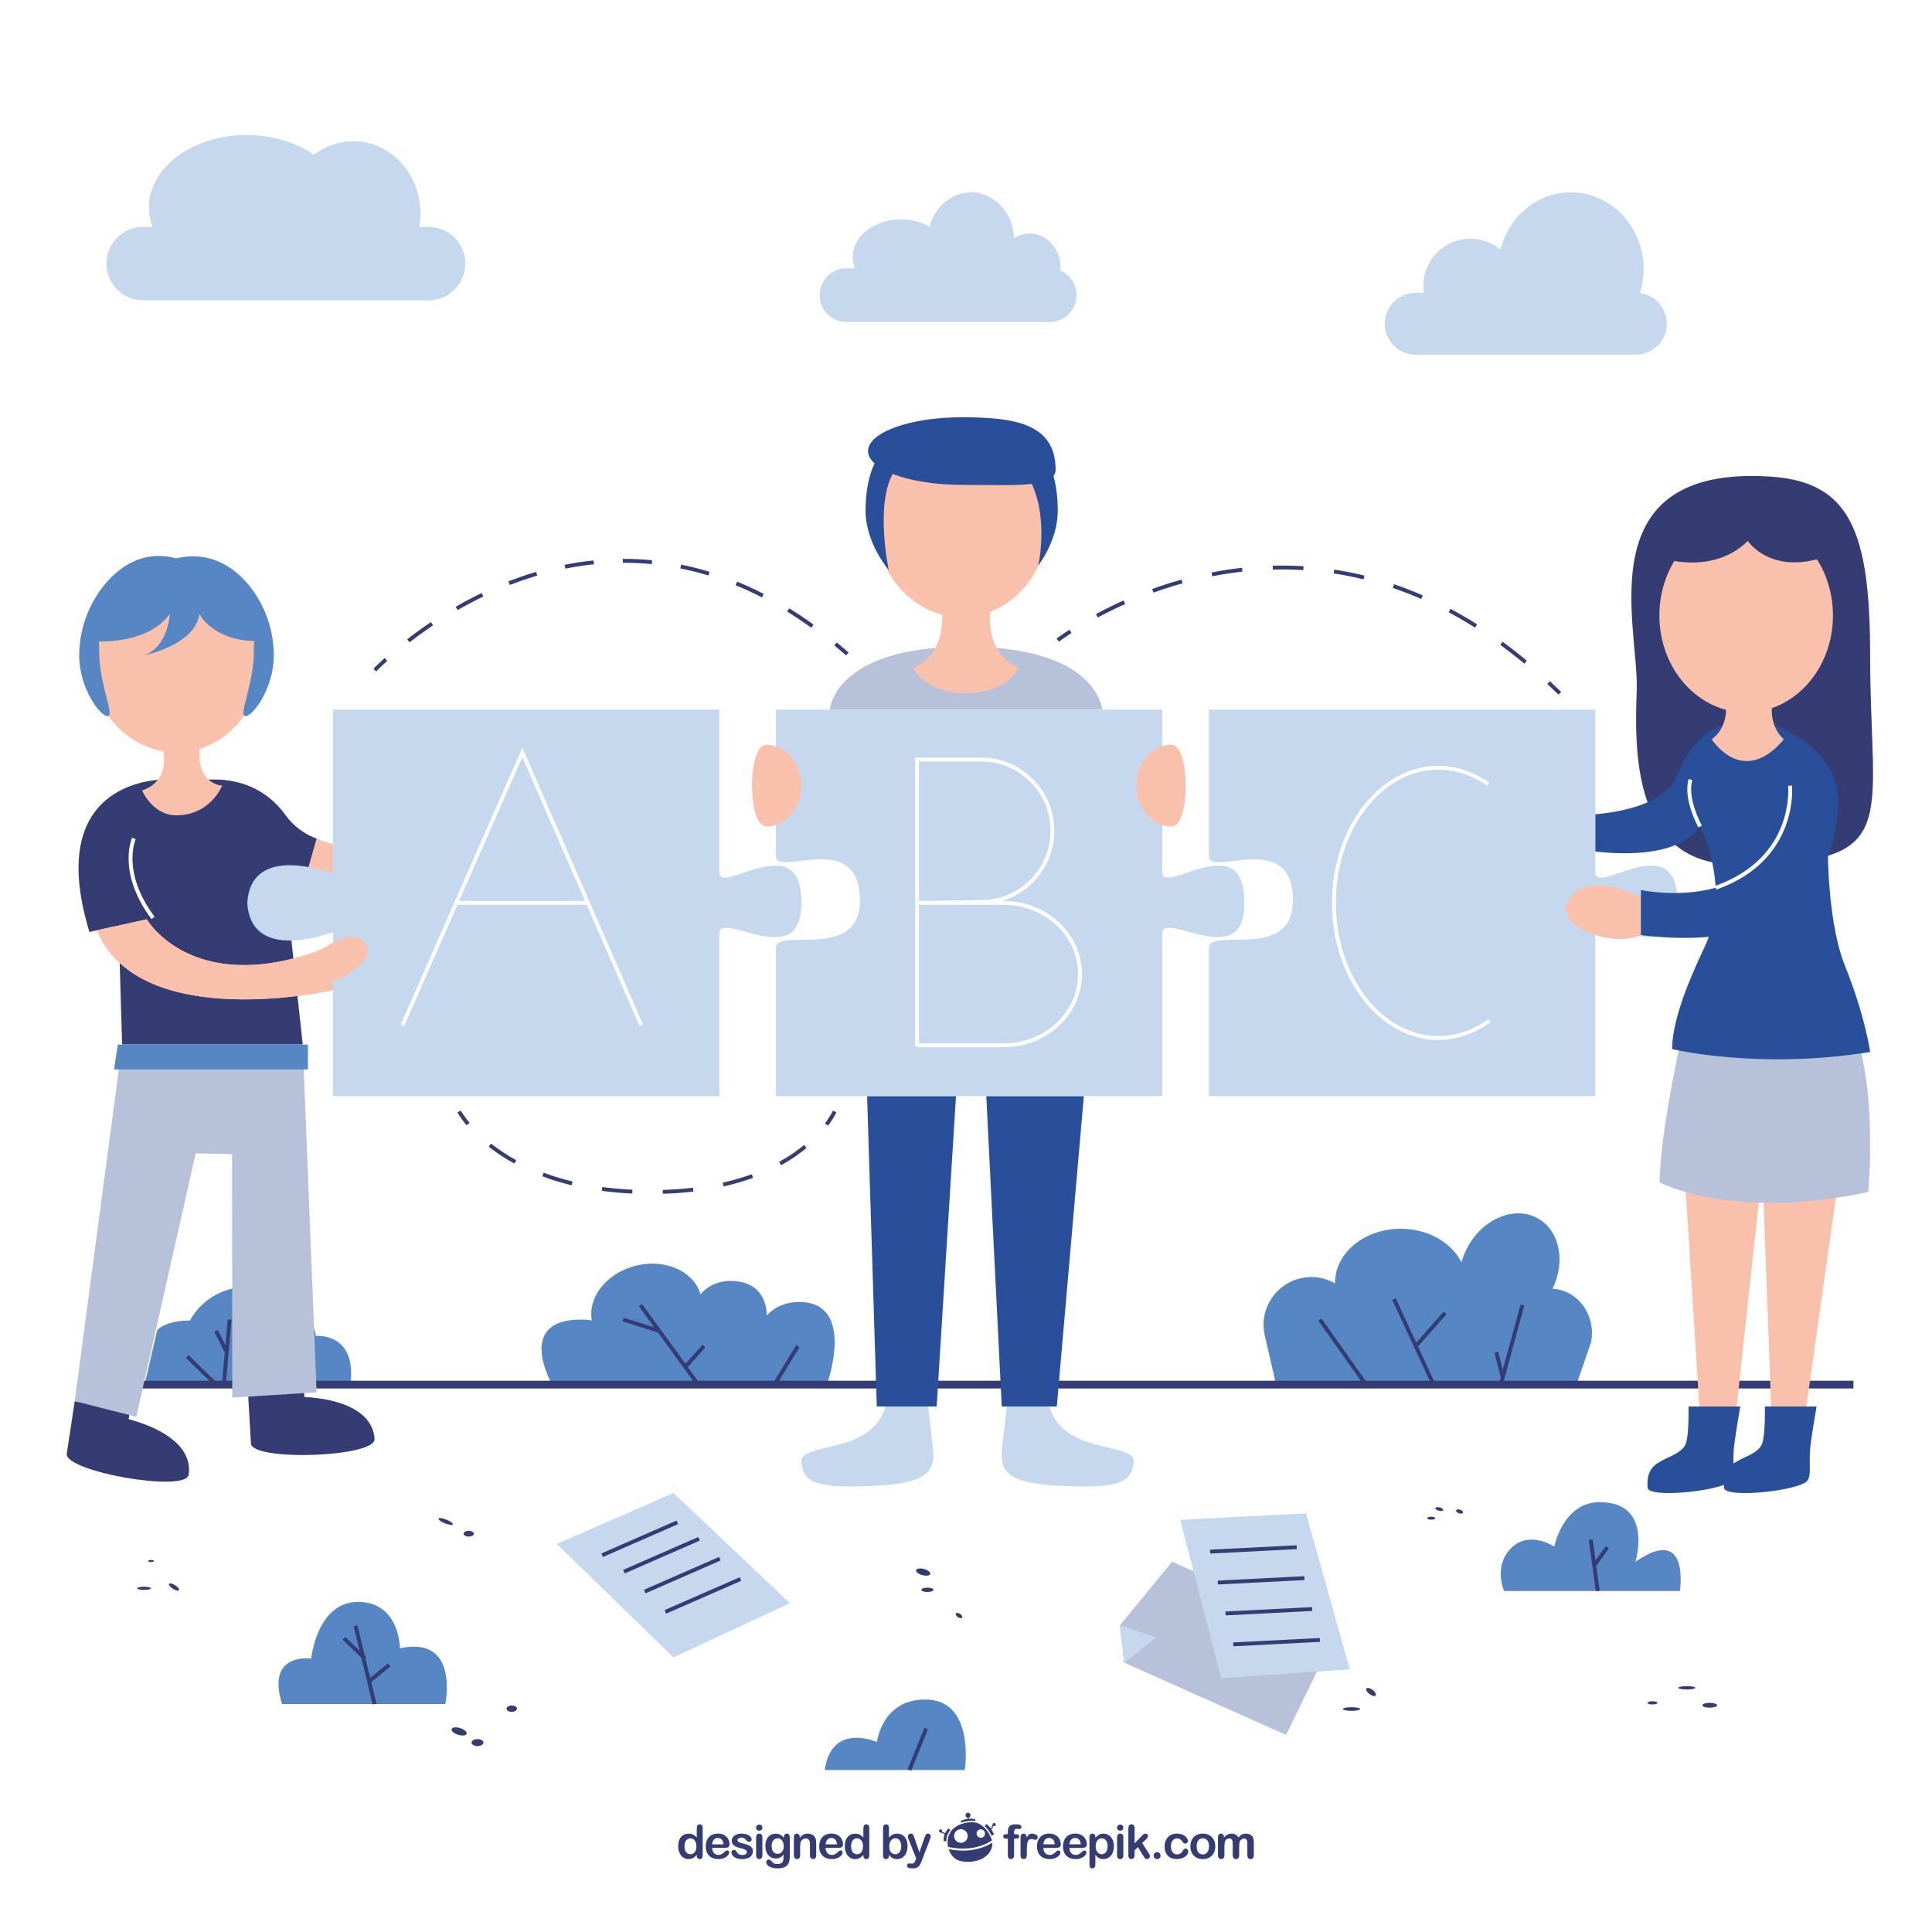 <?xml version="1.0" encoding="utf-8"?>
<!-- Generator: Adobe Illustrator 27.5.0, SVG Export Plug-In . SVG Version: 6.00 Build 0)  -->
<svg version="1.1" xmlns="http://www.w3.org/2000/svg" xmlns:xlink="http://www.w3.org/1999/xlink" x="0px" y="0px"
	 viewBox="0 0 500 500" style="enable-background:new 0 0 500 500;" xml:space="preserve">
<g id="BACKGROUND">
	<rect style="fill:#FFFFFF;" width="500" height="500"/>
</g>
<g id="OBJECTS">
	<path style="fill:#C6D8ED;" d="M110.927,58.724h-2.413c0.195-1.122,0.309-2.275,0.309-3.458c0-10.341-7.798-18.724-17.418-18.724
		c-3.803,0-7.311,1.325-10.175,3.549c-4.534-3.188-10.657-5.149-17.402-5.149c-13.963,0-25.283,8.383-25.283,18.724
		c0,1.753,0.333,3.448,0.941,5.058h-2.438c-5.247,0-9.5,4.253-9.5,9.5c0,5.247,4.253,9.5,9.5,9.5h73.88c5.246,0,9.5-4.253,9.5-9.5
		C120.427,62.978,116.173,58.724,110.927,58.724z"/>
	<path style="fill:#C6D8ED;" d="M274.416,70.011c0.029-0.294,0.043-0.593,0.043-0.896c0-4.787-3.582-8.666-8-8.666
		c-1.467,0-2.84,0.436-4.022,1.184c-0.232-6.586-5.125-11.851-11.145-11.851c-5.082,0-9.363,3.752-10.715,8.881
		c-2.071-1.177-4.617-1.881-7.381-1.881c-6.91,0-12.512,4.346-12.512,9.706c0,1.033,0.212,2.027,0.598,2.961h-2.215
		c-3.834,0-6.942,3.108-6.942,6.942s3.108,6.942,6.942,6.942h52.612c3.834,0,6.943-3.108,6.943-6.942
		C278.623,73.529,276.891,71.073,274.416,70.011z"/>
	<path style="fill:#C6D8ED;" d="M424.406,75.856c0.618-1.964,0.966-4.058,0.966-6.241c0-10.954-8.433-19.833-18.833-19.833
		c-8.757,0-16.097,6.303-18.205,14.829c-2.111-1.764-4.828-2.829-7.795-2.829c-6.72,0-12.167,5.447-12.167,12.166
		c0,0.625,0.061,1.234,0.152,1.834h-2.152c-4.418,0-8,3.582-8,8c0,4.419,3.582,8,8,8h57c4.418,0,8-3.581,8-8
		C431.372,79.714,428.334,76.364,424.406,75.856z"/>
	<g>
		<polygon style="fill:#C6D8ED;" points="144.116,399.578 174.283,386.38 204.45,414.912 174.283,428.912 		"/>
		<line style="fill:none;stroke:#353C73;stroke-miterlimit:10;" x1="155.844" y1="402.489" x2="175.283" y2="393.984"/>
		<line style="fill:none;stroke:#353C73;stroke-miterlimit:10;" x1="161.474" y1="406.741" x2="180.913" y2="398.236"/>
		<line style="fill:none;stroke:#353C73;stroke-miterlimit:10;" x1="166.853" y1="411.898" x2="186.293" y2="403.394"/>
		<line style="fill:none;stroke:#353C73;stroke-miterlimit:10;" x1="172.193" y1="417.151" x2="191.633" y2="408.647"/>
	</g>
	<g>
		<polygon style="fill:#B7C1DA;" points="332.834,449 290.963,430.295 289.813,420.653 303.334,404.167 345.501,423 		"/>
		<polygon style="fill:#C6D8ED;" points="289.813,420.653 299.25,423.75 290.963,430.295 		"/>
	</g>
	<g>
		<polygon style="fill:#C6D8ED;" points="305.422,393.333 316.057,434.31 349.333,432.025 338,391.667 		"/>
		<g>
			<line style="fill:none;stroke:#353C73;stroke-miterlimit:10;" x1="335.584" y1="400.415" x2="313.17" y2="401.561"/>
			<line style="fill:none;stroke:#353C73;stroke-miterlimit:10;" x1="337.584" y1="408.415" x2="315.17" y2="409.561"/>
			<line style="fill:none;stroke:#353C73;stroke-miterlimit:10;" x1="339.584" y1="416.415" x2="317.17" y2="417.561"/>
			<line style="fill:none;stroke:#353C73;stroke-miterlimit:10;" x1="341.584" y1="424.415" x2="319.17" y2="425.561"/>
		</g>
	</g>
	<g>
		<path style="fill:#5686C4;" d="M389.25,411.75h45.496c0,0,2.754-17.416-11.496-7.583c0,0,4.75-15.417-9.25-15.417
			c-9.5,0-11.75,11.5-11.75,11.5s-6.75-4.5-11.5,0.738C386.54,405.631,389.25,411.75,389.25,411.75z"/>
		<line style="fill:none;stroke:#353C73;stroke-miterlimit:10;" x1="411.676" y1="398.469" x2="413.5" y2="411.75"/>
		<line style="fill:none;stroke:#353C73;stroke-miterlimit:10;" x1="412.588" y1="405.109" x2="416" y2="400.415"/>
	</g>
	<g>
		<path style="fill:#5686C4;" d="M213.448,458.083h36.25c0,0,2.796-18.25-10.25-18.25c-11.242,0-12.492,11-12.492,11
			S215.198,445.583,213.448,458.083z"/>
		<line style="fill:none;stroke:#353C73;stroke-miterlimit:10;" x1="239.698" y1="447.333" x2="235.357" y2="458.083"/>
	</g>
	<g>
		<path style="fill:#5686C4;" d="M73,441.001h42.25c0,0,3.75-17.833-11.75-14.417c0,0,0-11.928-10.75-12.006
			C82,414.5,80.542,429.24,80.542,429.24S68.75,427.502,73,441.001z"/>
		<line style="fill:none;stroke:#353C73;stroke-miterlimit:10;" x1="92" y1="420.735" x2="96.935" y2="441.001"/>
		<line style="fill:none;stroke:#353C73;stroke-miterlimit:10;" x1="95.503" y1="435.121" x2="100.75" y2="430.868"/>
		<line style="fill:none;stroke:#353C73;stroke-miterlimit:10;" x1="89" y1="423.987" x2="94.468" y2="429.24"/>
	</g>
	<g>
		<path style="fill:#353C73;" d="M117.178,394.501c-0.106,0.264-1.019,0.147-2.039-0.261c-1.02-0.408-1.761-0.953-1.655-1.218
			c0.106-0.265,1.019-0.147,2.039,0.26C116.543,393.69,117.284,394.235,117.178,394.501z"/>
		<path style="fill:#353C73;" d="M122.625,396.917c0,0.409-0.594,0.742-1.326,0.742c-0.732,0-1.326-0.333-1.326-0.742
			c0-0.41,0.594-0.742,1.326-0.742C122.031,396.175,122.625,396.507,122.625,396.917z"/>
	</g>
	<g>
		<path style="fill:#353C73;" d="M241.592,411.446c0,0.309-0.708,0.56-1.581,0.56c-0.874,0-1.582-0.251-1.582-0.56
			c0-0.309,0.708-0.559,1.582-0.559C240.884,410.888,241.592,411.138,241.592,411.446z"/>
		<path style="fill:#353C73;" d="M240.761,407.344c-0.118,0.438-1.037,0.573-2.052,0.3c-1.015-0.273-1.742-0.852-1.624-1.29
			c0.118-0.438,1.038-0.573,2.053-0.3C240.152,406.327,240.88,406.905,240.761,407.344z"/>
		<path style="fill:#353C73;" d="M248.987,418.638c-0.161,0.239-0.65,0.192-1.094-0.104c-0.444-0.297-0.673-0.732-0.512-0.973
			c0.161-0.239,0.65-0.193,1.094,0.104C248.919,417.962,249.148,418.397,248.987,418.638z"/>
	</g>
	<path style="fill:#353C73;" d="M356.023,438.787c-0.225,0.299-0.944,0.139-1.606-0.358c-0.663-0.497-1.018-1.143-0.794-1.442
		c0.225-0.298,0.943-0.138,1.605,0.359C355.892,437.844,356.247,438.488,356.023,438.787z"/>
	<g>
		<path style="fill:#353C73;" d="M352.011,442.294c0,0.258-1.001,0.469-2.234,0.469s-2.234-0.211-2.234-0.469
			c0-0.259,1.001-0.469,2.234-0.469S352.011,442.035,352.011,442.294z"/>
	</g>
	<g>
		<path style="fill:#353C73;" d="M438.744,436.81c0,0.241-0.986,0.437-2.202,0.437c-1.216,0-2.202-0.195-2.202-0.437
			c0-0.24,0.986-0.435,2.202-0.435C437.758,436.375,438.744,436.57,438.744,436.81z"/>
		<path style="fill:#353C73;" d="M428.945,440.693c0,0.229-0.578,0.415-1.29,0.415c-0.713,0-1.291-0.186-1.291-0.415
			c0-0.229,0.578-0.416,1.291-0.416C428.367,440.277,428.945,440.464,428.945,440.693z"/>
		<path style="fill:#353C73;" d="M444.391,441.315c0,0.344-0.855,0.623-1.91,0.623c-1.055,0-1.91-0.279-1.91-0.623
			c0-0.344,0.855-0.622,1.91-0.622C443.535,440.693,444.391,440.972,444.391,441.315z"/>
	</g>
	<g>
		<path style="fill:#353C73;" d="M46.324,411.529c-0.162,0.255-0.868,0.096-1.577-0.355c-0.709-0.45-1.154-1.021-0.992-1.275
			c0.162-0.255,0.868-0.096,1.577,0.355C46.041,410.704,46.486,411.275,46.324,411.529z"/>
		<path style="fill:#353C73;" d="M39.063,411.055c0,0.229-0.798,0.413-1.782,0.413c-0.984,0-1.782-0.185-1.782-0.413
			c0-0.229,0.798-0.413,1.782-0.413C38.266,410.642,39.063,410.825,39.063,411.055z"/>
		<path style="fill:#353C73;" d="M39.868,403.988c0,0.147-0.346,0.268-0.773,0.268c-0.427,0-0.774-0.12-0.774-0.268
			c0-0.148,0.347-0.269,0.774-0.269C39.522,403.72,39.868,403.84,39.868,403.988z"/>
	</g>
	<g>
		<path style="fill:#353C73;" d="M125.111,450.985c0,0.5-0.688,0.905-1.538,0.905s-1.539-0.405-1.539-0.905s0.688-0.905,1.539-0.905
			S125.111,450.485,125.111,450.985z"/>
		<path style="fill:#353C73;" d="M133.801,442.205c0,0.45-0.607,0.815-1.357,0.815s-1.358-0.365-1.358-0.815
			c0-0.448,0.608-0.814,1.358-0.814S133.801,441.757,133.801,442.205z"/>
		<path style="fill:#353C73;" d="M120.764,448.698c-0.15,0.478-1.141,0.591-2.214,0.254c-1.073-0.336-1.822-0.995-1.672-1.473
			c0.149-0.477,1.141-0.591,2.214-0.254C120.165,447.563,120.914,448.222,120.764,448.698z"/>
	</g>
	<g>
		<path style="fill:#353C73;" d="M378.636,391.47c-0.084,0.258-0.555,0.336-1.052,0.173c-0.497-0.161-0.832-0.501-0.748-0.759
			c0.083-0.258,0.555-0.335,1.051-0.173C378.385,390.872,378.72,391.212,378.636,391.47z"/>
		<path style="fill:#353C73;" d="M371.439,392.928c-0.004,0.211-0.474,0.375-1.05,0.366c-0.576-0.008-1.041-0.186-1.038-0.396
			c0.003-0.21,0.473-0.375,1.049-0.366C370.977,392.539,371.442,392.718,371.439,392.928z"/>
		<path style="fill:#353C73;" d="M373.505,390.816c-0.063,0.245-0.567,0.324-1.126,0.181c-0.558-0.146-0.959-0.461-0.895-0.705
			c0.063-0.243,0.567-0.323,1.125-0.179C373.166,390.258,373.568,390.572,373.505,390.816z"/>
	</g>
	<g>
		<path style="fill:#5686C4;" d="M40.677,344.25c0,0,2-2.5,8.5-2.5c0,0,4.798-10.25,18.149-8.5s14.432,12.5,14.432,12.5
			s10.669-1.084,8.919,12.583h-53.25L40.677,344.25z"/>
		<line style="fill:none;stroke:#353C73;stroke-miterlimit:10;" x1="48.427" y1="351.06" x2="55.927" y2="358.333"/>
		<line style="fill:none;stroke:#353C73;stroke-miterlimit:10;" x1="59.427" y1="341.5" x2="57.927" y2="358.333"/>
		<line style="fill:none;stroke:#353C73;stroke-miterlimit:10;" x1="55.927" y1="344.431" x2="58.677" y2="349.916"/>
	</g>
	<g>
		<path style="fill:#5686C4;" d="M412,345c0-6.173-4.523-11.194-10.197-11.474c3.435-7.078,1.835-15.072-3.822-18.223
			c-5.911-3.292-13.997-0.045-18.062,7.254c-0.752,1.35-1.31,2.744-1.689,4.14c-2.538-5.102-8.621-8.697-15.729-8.697
			c-9.389,0-17,6.268-17,14c0,0.046,0.008,0.09,0.009,0.136c-1.81-1.035-3.899-1.636-6.134-1.636
			c-6.835,0-12.375,5.54-12.375,12.375c0,0.726,0.075,1.432,0.194,2.123L327.185,345l0.028,0.123
			c0.059,0.319,0.134,0.632,0.217,0.942l2.819,12.268H408l3.782-11.015C411.925,346.569,412,345.794,412,345z"/>
		<line style="fill:none;stroke:#353C73;stroke-miterlimit:10;" x1="341.584" y1="341.5" x2="353.5" y2="358.333"/>
		<line style="fill:none;stroke:#353C73;stroke-miterlimit:10;" x1="360.75" y1="336.176" x2="371" y2="358.333"/>
		<line style="fill:none;stroke:#353C73;stroke-miterlimit:10;" x1="366.395" y1="348.377" x2="374" y2="339.75"/>
		<line style="fill:none;stroke:#353C73;stroke-miterlimit:10;" x1="394" y1="337.75" x2="388.392" y2="358.333"/>
		<line style="fill:none;stroke:#353C73;stroke-miterlimit:10;" x1="387.25" y1="349.916" x2="388.898" y2="356.473"/>
	</g>
	<g>
		<path style="fill:#5686C4;" d="M206.797,336.953c-3.366,0-6.394,1.292-8.38,3.525c0,0,0.583-8.978-9.441-8.978
			c-3.16,0-5.951,1.372-7.672,3.474c-1.756-5.987-9.142-9.301-16.752-7.413c-7.523,1.865-12.474,8.12-11.385,14.17
			c-0.896-0.145-1.827-0.23-2.791-0.23c-17.625,0-7.125,17.504-7.125,17.504l70.75-0.671
			C214,358.333,221.75,336.953,206.797,336.953z"/>
		<line style="fill:none;stroke:#353C73;stroke-miterlimit:10;" x1="165.75" y1="337.75" x2="181.167" y2="359.004"/>
		<line style="fill:none;stroke:#353C73;stroke-miterlimit:10;" x1="177.352" y1="353.744" x2="182.167" y2="348.377"/>
		<line style="fill:none;stroke:#353C73;stroke-miterlimit:10;" x1="161.25" y1="341.5" x2="170.596" y2="344.431"/>
		<line style="fill:none;stroke:#353C73;stroke-miterlimit:10;" x1="206.5" y1="348.377" x2="200" y2="359.004"/>
	</g>
	
		<line style="fill:none;stroke:#353C73;stroke-width:2;stroke-miterlimit:10;" x1="20.333" y1="358.333" x2="479.667" y2="358.333"/>
	<g>
		<g>
			<path style="fill:#B7C1DA;" d="M285.249,183.667c0,0-1-16.313-35.249-16.313c-34.25,0-35.25,16.313-35.25,16.313"/>
			<path style="fill:#F9C1AC;" d="M256.664,155.293c0,0-3.25,13.083,6.969,17.581c0,0-2.787,6.541-13.935,6.541h0.604
				c-11.149,0-13.934-6.541-13.934-6.541c10.217-4.497,6.967-17.581,6.967-17.581H256.664z"/>
			<ellipse style="fill:#F9C1AC;" cx="248.922" cy="134.614" rx="22.463" ry="25.106"/>
			<path style="fill:#2A4F9A;" d="M272.635,123.198c0.361-0.454,0.558-0.991,0.558-1.631c0-12.06-10.866-13.582-24.27-13.582
				c-13.404,0-24.27,3.917-24.27,8.75c0,1.134,0.604,2.216,1.693,3.21c-1.423,2.813-2.344,7.212-2.344,12.172
				c0,8.496,6.007,15.383,6.007,15.383s-3.548-16.5,1.02-24.855c4.437,1.745,10.811,2.84,17.895,2.84
				c7.192,0,13.652,0.262,18.097-0.24c4.366,9.369,1.673,21.13,1.673,21.13s5.059-6.383,5.059-14.258
				C273.75,128.739,273.331,125.641,272.635,123.198z"/>
		</g>
		<g>
			<path style="fill:#C6D8ED;" d="M241.385,374.295c0.632,5.486,0.059,9.455-14.178,10.19c-15.692,0.81-19.187-0.536-19.819-6.022
				c-0.632-5.486,18.933-1.677,21.914-15.123l10.795-0.22C240.098,363.119,241.129,372.074,241.385,374.295z"/>
			<path style="fill:#C6D8ED;" d="M259.375,374.295c-0.631,5.486-0.059,9.455,14.178,10.19c15.692,0.81,19.188-0.536,19.819-6.022
				c0.632-5.486-18.933-1.677-21.914-15.123l-10.796-0.22C260.662,363.119,259.631,372.074,259.375,374.295z"/>
			<polygon style="fill:#2A4F9A;" points="242.409,364 226.909,364 224.409,283.666 247.409,283.666 			"/>
			<polygon style="fill:#2A4F9A;" points="273.5,364 259.25,364 255.25,283.666 280.5,283.666 			"/>
		</g>
	</g>
	<path style="fill:#FFFFFF;stroke:#000000;stroke-miterlimit:10;" d="M36.605,203.323"/>
	<g>
		<g>
			<path style="fill:none;stroke:#353C73;stroke-miterlimit:10;" d="M97,173.424c0,0,1.002-1.056,2.89-2.759"/>
			<path style="fill:none;stroke:#353C73;stroke-miterlimit:10;stroke-dasharray:7.539,7.539;" d="M105.677,165.838
				c17.705-13.71,60.337-37.978,107.604-1.535"/>
			<path style="fill:none;stroke:#353C73;stroke-miterlimit:10;" d="M216.24,166.659c1.015,0.835,2.032,1.697,3.05,2.589"/>
		</g>
	</g>
	<g>
		<g>
			<path style="fill:none;stroke:#353C73;stroke-miterlimit:10;" d="M273.75,165.667c0,0,1.145-0.888,3.284-2.277"/>
			<path style="fill:none;stroke:#353C73;stroke-miterlimit:10;stroke-dasharray:7.938,7.938;" d="M283.869,159.358
				c19.919-10.707,66.424-27.432,113.971,14.609"/>
			<path style="fill:none;stroke:#353C73;stroke-miterlimit:10;" d="M400.782,176.643c0.961,0.899,1.923,1.823,2.885,2.771"/>
		</g>
	</g>
	<g>
		<g>
			<path style="fill:none;stroke:#353C73;stroke-miterlimit:10;" d="M118.821,287.645c0,0,0.681,1.304,2.306,3.259"/>
			<path style="fill:none;stroke:#353C73;stroke-miterlimit:10;stroke-dasharray:7.881,7.881;" d="M126.787,296.366
				c7.235,5.715,20.133,12.134,41.57,12.134c24.442,0,37.028-8.344,42.978-14.477"/>
			<path style="fill:none;stroke:#353C73;stroke-miterlimit:10;" d="M213.899,291.033c1.521-2.027,2.108-3.389,2.108-3.389"/>
		</g>
	</g>
	<g>
		<path style="fill:#C6D8ED;" d="M300.818,283.666c0,0,0-35.832,0-42.096c0-6.154,21.202,10.097,21.202-7.555v-0.698
			c0-19.422-21.202-1.401-21.202-7.555c0-11.867,0-42.095-0.001-42.096h-100c0,0,0,31.833,0,37.929
			c0,5.61,21.723-7.262,21.723,11.42c0,15.984-21.723,6.763-21.723,12.339c0,8.812,0,38.311,0,38.311
			S300.817,283.666,300.818,283.666z"/>
		<path style="fill:#FEFEFF;" d="M259.728,233.167h-0.422c7.818-2.306,13.541-9.55,13.541-18.106v-0.112
			c0-10.406-8.466-18.872-18.872-18.872h-17.14v74.678h0.5v0.268h22.393c11.179,0,20.274-8.466,20.274-18.872v-0.111
			C280.002,241.633,270.907,233.167,259.728,233.167z M237.836,197.077h16.14c9.854,0,17.872,8.018,17.872,17.872v0.112
			c0,9.855-8.018,17.872-17.88,17.872l-14.747,0.232h-1.385V197.077z M279.002,252.15c0,9.855-8.647,17.872-19.274,17.872h-21.893
			v-35.856h1.341v0.001l0.053-0.001l20.499,0.001c10.627,0,19.274,8.018,19.274,17.872V252.15z"/>
	</g>
	<g>
		<path style="fill:#C6D8ED;" d="M412.875,283.666c0,0,0-35.832,0-42.096c0-6.154,21.201,10.097,21.201-7.555v-0.698
			c0-19.422-21.201-1.401-21.201-7.555c0-11.867,0-42.095-0.002-42.096h-100c0,0,0,31.833,0,37.929
			c0,5.61,21.724-7.262,21.724,11.42c0,15.984-21.724,6.763-21.724,12.339c0,8.812,0,38.311,0,38.311
			S412.873,283.666,412.875,283.666z"/>
		<g>
			<path style="fill:#FEFEFF;" d="M372.227,269.127c-15.17,0-27.512-15.907-27.512-35.461c0-19.553,12.342-35.461,27.512-35.461
				c4.621,0,9.19,1.503,13.213,4.347l-0.578,0.816c-3.852-2.724-8.222-4.163-12.635-4.163c-14.618,0-26.512,15.459-26.512,34.461
				c0,19.002,11.894,34.461,26.512,34.461c4.543,0,9.026-1.521,12.964-4.398l0.59,0.807
				C381.671,267.54,376.984,269.127,372.227,269.127z"/>
		</g>
	</g>
	<g>
		<g>
			<path style="fill:#F9C1AC;" d="M81.938,217c0,0,5.667,3,16.417,2.5l-4,14.166c0,0-19-4.5-20.25-8.333
				C72.855,221.5,81.938,217,81.938,217z"/>
			<path style="fill:#353C73;" d="M81.938,217c0,0-4.635-1.336-8-6c-10.446-14.479-28.334-7.678-28.334-7.678
				c-1.137-0.154-2.199-0.204-3.198-0.171l0.844-1.425c0,0-32.5-1.315-20.108,39.472l6.303-1.394
				c0.698,4.855,1.494,8.196,1.494,8.196l0.667,22.333h46.75l-4.75-43.667l4.75,3L81.938,217z"/>
			<path style="fill:none;stroke:#FFFFFF;stroke-miterlimit:10;" d="M34.652,217c0,0-3.942,8.614,4.953,20.557"/>
		</g>
		<g>
			<path style="fill:#F9C1AC;" d="M42.258,194.443c0,0,1.929,7.653-5.488,10.122c0,0,2.73,6.435,8.834,6.435
				c8.896,0,11.896-7.677,11.896-7.677s-6.637-0.254-5.818-9.539C52.5,184.5,42.258,194.443,42.258,194.443z"/>
			<ellipse style="fill:#F9C1AC;" cx="45.604" cy="169.615" rx="22.463" ry="25.106"/>
			<path style="fill:#5686C4;" d="M67.023,155.293c0,0-7.113-14.218-21.419-10.784c-13.855-3.796-21.259,10.784-21.259,10.784
				s-3.846,5.889-3.846,14.322c0,8.434,5.353,15.718,7.333,15.718c1.981,0-2.166-8.233-2.166-16.666
				c0-0.928-0.018-1.805-0.047-2.647c4.412,0.049,13.61-0.683,18.318-7.125c0,0-0.334,8.44-6.667,10.72
				c0,0,13.334-2.72,14.334-10.72c0,0,3.344,6.758,14.147,7.001c-0.031,0.877-0.05,1.798-0.05,2.771
				c0,8.434-4.147,16.666-2.167,16.666c1.981,0,7.333-7.285,7.333-15.718C70.869,161.182,67.023,155.293,67.023,155.293z"/>
		</g>
		<g>
			<path style="fill:#353C73;" d="M33.294,367.284l0.379-2.507l-14.338-2.166l-2.053,13.596c-0.697,4.613,30.83,10.155,31.538,5.471
				C49.842,374.91,43.072,369.895,33.294,367.284z"/>
			<path style="fill:#353C73;" d="M78.771,361.535l-0.146-2.531l-14.476,0.84l0.797,13.727c0.27,4.658,32.262,3.574,31.988-1.156
				C96.537,365.582,88.877,362.071,78.771,361.535z"/>
			<polygon style="fill:#B7C1DA;" points="31.605,270.333 19.336,362.611 35.271,366.667 50.637,298.5 60.059,298.667 
				60.105,361.695 81.938,360.333 78.355,270.333 			"/>
			<polygon style="fill:#5686C4;" points="79.691,276.772 29.5,276.772 30.5,270.333 79.691,270.333 			"/>
		</g>
		<g>
			<path style="fill:#F9C1AC;" d="M94.25,243.775c-3.75-3.725-9.346,1.444-12.312,2.475c-32.571,11.318-43.955-8.33-43.957-8.334
				l-12.914,2.856c0.062,0.143,0.119,0.28,0.183,0.426C36.77,267.5,86.171,256.25,86.171,256.25v-2.5
				C89.592,253.25,98,247.5,94.25,243.775z"/>
		</g>
	</g>
	<g>
		<path style="fill:#353C73;" d="M458.076,123.334c20.634,1.306,25.915,14,25.915,46.333c0,44.229,9.009,54.16-35.324,54
			c-27.366-0.099-25.444-32.94-25.077-45.388C424.072,161.922,410.667,120.334,458.076,123.334z"/>
		<polygon style="fill:#F9C1AC;" points="455.416,284.5 458.496,367.5 467.081,366.75 478.746,284.5 		"/>
		<polygon style="fill:#F9C1AC;" points="434.746,284.5 440,367.5 449.076,367.5 458.076,284.5 		"/>
		<path style="fill:#B7C1DA;" d="M436.167,264c0,0-6.417,27-6.667,42c0,0,18.5,10,54,2.5c0,0,2.084-22.25-2.333-38L436.167,264z"/>
		<path style="fill:#2A4F9A;" d="M450.376,364h-13.38c0,0,0.169,7.626-0.786,9.8c-0.959,2.177-4.446,3.274-5.711,3.994
			c-1.811,1.029-4.543,2.11-4.083,7.265c0.229,2.569,16.718,1.08,20.915-1.309c2.009-1.142,0.98-4.076,1.393-8.904
			C448.95,372.216,450.376,364,450.376,364z"/>
		<path style="fill:#2A4F9A;" d="M470.126,364h-13.38c0,0,0.169,7.626-0.786,9.8c-0.959,2.177-4.446,3.274-5.711,3.994
			c-1.811,1.029-4.543,2.11-4.083,7.265c0.229,2.569,16.718,1.08,20.915-1.309c2.009-1.142,0.98-4.076,1.393-8.904
			C468.7,372.216,470.126,364,470.126,364z"/>
		<g>
			<path style="fill:#2A4F9A;" d="M477.5,250c-5.339-13.333-4.433-36.105-4.433-36.105l-8.567-21.02l-18.593-5.254
				c0,0-7.574,2.045-11.907,13.045c-2.845,7.222-13.881,9.415-21.125,10.07v9.636c8.16,0.925,21.701,1.137,27.125-6.477
				c0,0,8.165,15.921,1.333,30.771c-2.137,4.645-8.583,17.833-8.583,26.833c0,0,22.241,5.417,51.241,0.75
				C483.991,272.25,482.839,263.334,477.5,250z"/>
		</g>
		<ellipse style="fill:#F9C1AC;" cx="451.906" cy="159.282" rx="22.463" ry="25.106"/>
		<path style="fill:#F9C1AC;" d="M424.667,232.25c0,0-13.001-7-18.334,0c-5.333,7,10.251,13.25,18.334,9.75V232.25z"/>
		<path style="fill:#2A4F9A;" d="M459.181,187.621c0,0,16.82,5.712,16.486,20.045c-0.334,14.333-7.333,39.667-51,34.333v-11.667
			c0,0,38.332,8.333,38.666-29.333"/>
		<path style="fill:#F9C1AC;" d="M446.333,180.399c0,0,2,6.934-3.333,10.934c0,0,8.001,12.667,18.667,0
			c0,0-5.388-4.109-2.027-13.055l-11.973,2.121"/>
		<path style="fill:none;stroke:#FFFFFF;stroke-miterlimit:10;" d="M463.26,203.322c0,0,2.004,18.935-19.253,26.431"/>
		<path style="fill:none;stroke:#FFFFFF;stroke-miterlimit:10;" d="M440,213.895c0,0-4-7.145-2.5-12.145"/>
		<path style="fill:#353C73;" d="M427.75,143.75c0,0,14.668,6,24.584-3.75c0,0,6.76,10.326,23.338,2.788
			c0,0-8.504-12.288-23.338-12.288C437.5,130.5,427.75,143.75,427.75,143.75z"/>
	</g>
	<g>
		<path style="fill:#F9C1AC;" d="M207.373,203.323c0,5.839-4.038,10.572-9.017,10.572c-4.981,0-4.981-21.145,0-21.145
			C203.336,192.75,207.373,197.483,207.373,203.323z"/>
		<path style="fill:#F9C1AC;" d="M294.121,203.322c0-5.839,4.037-10.572,9.018-10.572c4.98,0,4.98,21.145,0,21.145
			C298.158,213.895,294.121,209.162,294.121,203.322z"/>
	</g>
	<g>
		<path style="fill:#C6D8ED;" d="M186.17,225.762c0-11.867,0-42.095,0-42.095h-100v42.414c-5.059-1.77-21.07-6.267-22.153,7.236
			v0.698c1.083,13.503,17.094,9.006,22.153,7.236v42.414h100c0,0,0-35.832,0-42.095c0-6.154,21.203,10.096,21.203-7.555v-0.698
			C207.373,213.895,186.17,231.917,186.17,225.762z"/>
		<path style="fill:#FEFEFF;" d="M165.505,265.534l0.917-0.4l-31.244-71.659l-31.48,71.658l0.916,0.402l13.78-31.369h33.435
			L165.505,265.534z M118.833,233.167l16.341-37.198l16.219,37.198H118.833z"/>
	</g>
	<g>
		<path style="fill:#F9C1AC;" d="M94.25,243.775c-3.75-3.725-9.346,1.444-12.312,2.475c-32.571,11.318-43.955-8.33-43.957-8.334
			l-12.914,2.856c0.062,0.143,0.119,0.28,0.183,0.426C36.77,267.5,86.171,256.25,86.171,256.25v-2.5
			C89.592,253.25,98,247.5,94.25,243.775z"/>
	</g>
</g>
<g id="DESIGNED_BY_FREEPIK">
	<g id="XMLID_76_">
		<g id="XMLID_929_">
			<path id="XMLID_958_" style="fill:#353C73;" d="M181.087,472.134c-0.246,0-0.435,0.085-0.567,0.255
				c-0.133,0.17-0.199,0.421-0.199,0.753v2.393c-0.304-0.332-0.617-0.579-0.937-0.739c-0.321-0.159-0.715-0.24-1.182-0.24
				c-0.807,0-1.458,0.283-1.953,0.849c-0.494,0.566-0.742,1.355-0.742,2.369c0,0.479,0.063,0.923,0.188,1.335
				c0.124,0.412,0.307,0.77,0.549,1.074c0.241,0.305,0.526,0.539,0.857,0.703c0.33,0.164,0.689,0.246,1.078,0.246
				c0.293,0,0.563-0.04,0.809-0.122c0.247-0.08,0.477-0.199,0.689-0.356c0.212-0.155,0.426-0.358,0.644-0.607v0.16
				c0,0.297,0.072,0.525,0.217,0.685c0.145,0.16,0.328,0.24,0.549,0.24c0.226,0,0.409-0.077,0.552-0.231
				c0.143-0.154,0.213-0.386,0.213-0.694v-7.147c0-0.305-0.066-0.534-0.199-0.69C181.52,472.212,181.332,472.134,181.087,472.134z
				 M180.021,478.975c-0.141,0.306-0.329,0.533-0.563,0.682c-0.236,0.148-0.496,0.223-0.781,0.223c-0.28,0-0.539-0.078-0.777-0.236
				c-0.237-0.154-0.424-0.387-0.561-0.695c-0.136-0.31-0.205-0.683-0.205-1.122c0-0.415,0.063-0.78,0.193-1.096
				c0.128-0.314,0.31-0.556,0.543-0.724c0.233-0.168,0.499-0.252,0.795-0.252c0.285,0,0.547,0.082,0.787,0.245
				c0.239,0.165,0.429,0.402,0.569,0.713c0.141,0.311,0.21,0.682,0.21,1.113C180.232,478.283,180.163,478.667,180.021,478.975z"/>
			<path id="XMLID_954_" style="fill:#353C73;" d="M188.452,478.054c0.233-0.122,0.35-0.385,0.35-0.793
				c0-0.438-0.113-0.87-0.338-1.294c-0.225-0.423-0.564-0.769-1.019-1.035c-0.453-0.268-0.996-0.399-1.628-0.399
				c-0.487,0-0.93,0.077-1.33,0.233c-0.4,0.156-0.737,0.381-1.01,0.674c-0.272,0.293-0.48,0.643-0.623,1.054
				c-0.143,0.409-0.213,0.853-0.213,1.332c0,1.017,0.289,1.822,0.867,2.415c0.577,0.593,1.387,0.891,2.427,0.891
				c0.456,0,0.858-0.06,1.207-0.178c0.352-0.12,0.641-0.268,0.874-0.448c0.231-0.181,0.404-0.368,0.519-0.565
				c0.115-0.196,0.172-0.366,0.172-0.514c0-0.166-0.052-0.294-0.155-0.386c-0.103-0.09-0.237-0.137-0.403-0.137
				c-0.154,0-0.273,0.036-0.356,0.107c-0.203,0.19-0.366,0.34-0.492,0.451s-0.265,0.216-0.415,0.313
				c-0.15,0.098-0.305,0.167-0.466,0.214c-0.16,0.044-0.337,0.067-0.531,0.067c-0.289,0-0.553-0.07-0.792-0.213
				c-0.239-0.143-0.432-0.355-0.576-0.636c-0.144-0.281-0.219-0.605-0.222-0.974h3.168
				C187.89,478.234,188.219,478.174,188.452,478.054z M184.297,477.315c0.055-0.547,0.212-0.96,0.472-1.238
				c0.259-0.28,0.59-0.418,0.994-0.418c0.423,0,0.764,0.137,1.024,0.411c0.259,0.275,0.409,0.69,0.448,1.245H184.297z"/>
			<path id="XMLID_952_" style="fill:#353C73;" d="M193.878,477.617c-0.319-0.17-0.729-0.316-1.231-0.439
				c-0.424-0.104-0.756-0.19-0.997-0.261c-0.242-0.07-0.434-0.161-0.576-0.27c-0.143-0.108-0.213-0.247-0.213-0.418
				c0-0.186,0.097-0.342,0.291-0.465c0.194-0.126,0.437-0.188,0.73-0.188c0.286,0,0.511,0.047,0.677,0.142
				c0.166,0.096,0.31,0.223,0.433,0.381c0.151,0.189,0.284,0.331,0.401,0.426c0.116,0.096,0.258,0.144,0.424,0.144
				c0.23,0,0.407-0.061,0.532-0.178c0.124-0.119,0.187-0.271,0.187-0.457c0-0.171-0.058-0.345-0.175-0.523
				c-0.116-0.178-0.286-0.34-0.51-0.485c-0.223-0.147-0.502-0.265-0.837-0.351c-0.333-0.088-0.71-0.131-1.13-0.131
				c-0.535,0-0.99,0.085-1.367,0.259c-0.378,0.172-0.665,0.402-0.859,0.69c-0.194,0.289-0.291,0.597-0.291,0.92
				c0,0.364,0.105,0.671,0.315,0.921c0.21,0.249,0.489,0.45,0.839,0.602c0.351,0.152,0.804,0.298,1.362,0.435
				c0.494,0.12,0.849,0.244,1.066,0.375c0.216,0.131,0.323,0.338,0.323,0.622c0,0.187-0.104,0.352-0.311,0.497
				c-0.208,0.144-0.474,0.216-0.798,0.216c-0.4,0-0.715-0.07-0.947-0.213c-0.232-0.144-0.431-0.357-0.597-0.647
				c-0.082-0.149-0.169-0.267-0.261-0.351c-0.091-0.082-0.221-0.124-0.39-0.124c-0.194,0-0.355,0.064-0.481,0.19
				c-0.128,0.126-0.191,0.278-0.191,0.456c0,0.27,0.099,0.537,0.296,0.805c0.198,0.267,0.505,0.489,0.92,0.667
				c0.415,0.179,0.914,0.268,1.495,0.268c0.609,0,1.127-0.082,1.552-0.246c0.425-0.164,0.747-0.405,0.964-0.725
				c0.218-0.318,0.326-0.701,0.326-1.148c0-0.297-0.081-0.56-0.246-0.792C194.438,477.988,194.196,477.787,193.878,477.617z"/>
			<path id="XMLID_950_" style="fill:#353C73;" d="M196.486,474.543c-0.238,0-0.431,0.081-0.579,0.243
				c-0.149,0.162-0.222,0.404-0.222,0.724v4.636c0,0.316,0.073,0.56,0.222,0.73c0.148,0.17,0.341,0.255,0.579,0.255
				c0.238,0,0.433-0.083,0.588-0.249c0.154-0.166,0.232-0.412,0.232-0.736v-4.683c0-0.288-0.078-0.515-0.232-0.677
				C196.919,474.624,196.724,474.543,196.486,474.543z"/>
			<path id="XMLID_949_" style="fill:#353C73;" d="M196.504,472.204c-0.217,0-0.409,0.073-0.573,0.223
				c-0.165,0.149-0.246,0.337-0.246,0.567c0,0.254,0.08,0.449,0.24,0.588c0.16,0.138,0.353,0.208,0.579,0.208
				c0.217,0,0.405-0.071,0.563-0.212c0.158-0.14,0.238-0.335,0.238-0.584c0-0.258-0.081-0.453-0.244-0.588
				C196.9,472.272,196.714,472.204,196.504,472.204z"/>
			<path id="XMLID_945_" style="fill:#353C73;" d="M203.626,474.543c-0.217,0-0.396,0.077-0.535,0.231
				c-0.139,0.154-0.208,0.372-0.208,0.652v0.221c-0.289-0.376-0.602-0.651-0.938-0.829c-0.337-0.175-0.734-0.264-1.193-0.264
				c-0.384,0-0.736,0.068-1.056,0.204c-0.321,0.138-0.604,0.34-0.849,0.609c-0.245,0.268-0.433,0.599-0.566,0.991
				c-0.133,0.392-0.199,0.831-0.199,1.317c0,0.653,0.108,1.228,0.327,1.728c0.217,0.498,0.529,0.886,0.934,1.163
				c0.406,0.276,0.88,0.415,1.422,0.415c0.45,0,0.839-0.091,1.166-0.272c0.327-0.182,0.614-0.447,0.864-0.797
				c-0.008,0.531-0.02,0.916-0.036,1.155c-0.016,0.24-0.07,0.465-0.164,0.674c-0.093,0.209-0.255,0.373-0.486,0.489
				c-0.232,0.117-0.557,0.176-0.977,0.176c-0.205,0-0.387-0.02-0.545-0.057c-0.159-0.038-0.294-0.095-0.406-0.171
				c-0.112-0.078-0.216-0.171-0.309-0.28c-0.093-0.108-0.183-0.217-0.27-0.323c-0.178-0.21-0.386-0.315-0.624-0.315
				c-0.189,0-0.352,0.062-0.486,0.188c-0.135,0.123-0.202,0.284-0.202,0.482c0,0.262,0.119,0.516,0.356,0.764
				c0.238,0.247,0.576,0.448,1.014,0.605c0.439,0.155,0.938,0.233,1.496,0.233c0.609,0,1.119-0.061,1.528-0.184
				c0.409-0.122,0.741-0.311,0.994-0.563c0.253-0.254,0.438-0.574,0.551-0.961c0.115-0.389,0.173-0.852,0.173-1.39v-4.706
				c0-0.384-0.051-0.678-0.155-0.882C204.146,474.646,203.938,474.543,203.626,474.543z M202.6,478.908
				c-0.151,0.291-0.346,0.508-0.586,0.653c-0.239,0.144-0.493,0.217-0.762,0.217c-0.455,0-0.826-0.168-1.113-0.505
				c-0.287-0.336-0.431-0.834-0.431-1.49c0-0.648,0.139-1.149,0.419-1.501c0.279-0.352,0.649-0.528,1.113-0.528
				c0.475,0,0.858,0.184,1.148,0.553c0.291,0.367,0.437,0.882,0.437,1.542C202.825,478.265,202.749,478.617,202.6,478.908z"/>
			<path id="XMLID_944_" style="fill:#353C73;" d="M210.978,475.61c-0.165-0.339-0.418-0.602-0.753-0.788
				c-0.337-0.187-0.718-0.279-1.146-0.279c-0.439,0-0.828,0.088-1.166,0.264c-0.338,0.177-0.65,0.452-0.935,0.828v-0.195
				c0-0.193-0.034-0.358-0.104-0.493c-0.069-0.134-0.162-0.234-0.276-0.302c-0.114-0.068-0.244-0.102-0.387-0.102
				c-0.233,0-0.416,0.076-0.552,0.229c-0.134,0.152-0.201,0.383-0.201,0.691v4.683c0,0.316,0.076,0.56,0.226,0.73
				c0.15,0.17,0.342,0.255,0.576,0.255c0.241,0,0.438-0.082,0.59-0.246c0.152-0.164,0.228-0.411,0.228-0.739v-2.03
				c0-0.66,0.04-1.11,0.119-1.353c0.11-0.3,0.284-0.537,0.522-0.71c0.237-0.172,0.5-0.258,0.788-0.258
				c0.444,0,0.74,0.143,0.888,0.425c0.148,0.282,0.223,0.691,0.223,1.226v2.7c0,0.316,0.074,0.56,0.226,0.73
				c0.15,0.17,0.346,0.255,0.587,0.255c0.238,0,0.431-0.083,0.578-0.249c0.149-0.166,0.224-0.412,0.224-0.736v-3.016
				c0-0.357-0.017-0.648-0.048-0.878C211.155,476.023,211.085,475.809,210.978,475.61z"/>
			<path id="XMLID_939_" style="fill:#353C73;" d="M217.821,478.054c0.233-0.122,0.35-0.385,0.35-0.793
				c0-0.438-0.113-0.87-0.338-1.294c-0.226-0.423-0.565-0.769-1.019-1.035c-0.453-0.268-0.996-0.399-1.628-0.399
				c-0.487,0-0.93,0.077-1.33,0.233c-0.4,0.156-0.736,0.381-1.009,0.674c-0.273,0.293-0.481,0.643-0.624,1.054
				c-0.142,0.409-0.213,0.853-0.213,1.332c0,1.017,0.289,1.822,0.866,2.415c0.578,0.593,1.387,0.891,2.428,0.891
				c0.455,0,0.858-0.06,1.208-0.178c0.351-0.12,0.64-0.268,0.872-0.448c0.232-0.181,0.405-0.368,0.52-0.565
				c0.114-0.196,0.172-0.366,0.172-0.514c0-0.166-0.051-0.294-0.154-0.386c-0.103-0.09-0.238-0.137-0.404-0.137
				c-0.154,0-0.273,0.036-0.356,0.107c-0.201,0.19-0.366,0.34-0.492,0.451c-0.128,0.111-0.266,0.216-0.415,0.313
				c-0.151,0.098-0.307,0.167-0.466,0.214c-0.161,0.044-0.338,0.067-0.532,0.067c-0.288,0-0.553-0.07-0.792-0.213
				c-0.239-0.143-0.431-0.355-0.575-0.636c-0.145-0.281-0.219-0.605-0.223-0.974h3.169
				C217.26,478.234,217.588,478.174,217.821,478.054z M213.666,477.315c0.056-0.547,0.212-0.96,0.471-1.238
				c0.259-0.28,0.591-0.418,0.995-0.418c0.423,0,0.765,0.137,1.024,0.411c0.259,0.275,0.409,0.69,0.448,1.245H213.666z"/>
			<path id="XMLID_936_" style="fill:#353C73;" d="M224.206,472.134c-0.245,0-0.434,0.085-0.567,0.255
				c-0.132,0.17-0.199,0.421-0.199,0.753v2.393c-0.304-0.332-0.617-0.579-0.938-0.739c-0.32-0.159-0.714-0.24-1.181-0.24
				c-0.808,0-1.458,0.283-1.953,0.849c-0.495,0.566-0.741,1.355-0.741,2.369c0,0.479,0.062,0.923,0.187,1.335
				c0.125,0.412,0.308,0.77,0.549,1.074c0.241,0.305,0.527,0.539,0.857,0.703c0.33,0.164,0.689,0.246,1.077,0.246
				c0.293,0,0.563-0.04,0.81-0.122c0.248-0.08,0.476-0.199,0.689-0.356c0.211-0.155,0.426-0.358,0.643-0.607v0.16
				c0,0.297,0.072,0.525,0.217,0.685c0.145,0.16,0.328,0.24,0.549,0.24c0.226,0,0.41-0.077,0.552-0.231
				c0.143-0.154,0.213-0.386,0.213-0.694v-7.147c0-0.305-0.065-0.534-0.199-0.69C224.641,472.212,224.452,472.134,224.206,472.134z
				 M223.141,478.975c-0.14,0.306-0.328,0.533-0.564,0.682c-0.235,0.148-0.495,0.223-0.781,0.223c-0.281,0-0.54-0.078-0.776-0.236
				c-0.238-0.154-0.425-0.387-0.562-0.695c-0.137-0.31-0.205-0.683-0.205-1.122c0-0.415,0.064-0.78,0.193-1.096
				c0.129-0.314,0.31-0.556,0.543-0.724c0.233-0.168,0.499-0.252,0.795-0.252c0.285,0,0.547,0.082,0.787,0.245
				c0.239,0.165,0.43,0.402,0.57,0.713c0.14,0.311,0.21,0.682,0.21,1.113C223.352,478.283,223.281,478.667,223.141,478.975z"/>
			<path id="XMLID_933_" style="fill:#353C73;" d="M233.586,474.938c-0.406-0.255-0.877-0.383-1.415-0.383
				c-0.467,0-0.859,0.084-1.175,0.252c-0.317,0.168-0.627,0.411-0.932,0.728v-2.476c0-0.297-0.068-0.524-0.202-0.686
				c-0.135-0.159-0.326-0.239-0.576-0.239c-0.237,0-0.423,0.084-0.555,0.252c-0.133,0.168-0.198,0.416-0.198,0.744v7.075
				c0,0.305,0.068,0.535,0.205,0.692c0.136,0.156,0.319,0.233,0.549,0.233c0.226,0,0.412-0.077,0.558-0.233
				c0.146-0.157,0.22-0.388,0.22-0.692v-0.16c0.178,0.205,0.322,0.36,0.43,0.463c0.109,0.103,0.241,0.203,0.395,0.3
				c0.154,0.098,0.341,0.175,0.561,0.234c0.22,0.06,0.454,0.089,0.704,0.089c0.407,0,0.781-0.082,1.119-0.246
				c0.338-0.164,0.626-0.397,0.864-0.698c0.237-0.3,0.418-0.655,0.543-1.064c0.124-0.41,0.187-0.859,0.187-1.35
				c0-0.665-0.112-1.241-0.336-1.725C234.305,475.564,233.991,475.193,233.586,474.938z M232.796,479.348
				c-0.295,0.354-0.646,0.531-1.053,0.531c-0.479,0-0.866-0.174-1.161-0.521c-0.295-0.346-0.442-0.841-0.442-1.486
				c0-0.44,0.069-0.818,0.207-1.136c0.138-0.319,0.328-0.563,0.57-0.73c0.24-0.168,0.516-0.252,0.825-0.252
				c0.3,0,0.563,0.084,0.789,0.252c0.225,0.168,0.399,0.406,0.521,0.716c0.123,0.308,0.184,0.677,0.184,1.103
				C233.238,478.486,233.09,478.993,232.796,479.348z"/>
			<path id="XMLID_931_" style="fill:#353C73;" d="M240.529,474.641c-0.112-0.065-0.23-0.098-0.353-0.098
				c-0.171,0-0.302,0.029-0.395,0.09c-0.093,0.058-0.181,0.173-0.264,0.344c-0.083,0.17-0.176,0.406-0.279,0.705l-1.3,3.71
				l-1.371-3.988c-0.091-0.277-0.195-0.489-0.314-0.638c-0.119-0.148-0.295-0.223-0.529-0.223c-0.135,0-0.264,0.035-0.389,0.107
				c-0.124,0.07-0.222,0.166-0.294,0.285c-0.071,0.117-0.107,0.246-0.107,0.385c0,0.131,0.062,0.341,0.184,0.629l1.995,5.022
				l-0.148,0.362c-0.111,0.265-0.208,0.466-0.294,0.601c-0.085,0.139-0.181,0.234-0.288,0.289c-0.107,0.056-0.254,0.084-0.44,0.084
				c-0.075,0-0.163-0.013-0.266-0.036c-0.083-0.024-0.168-0.036-0.256-0.036c-0.221,0-0.388,0.051-0.501,0.151
				c-0.113,0.101-0.169,0.245-0.169,0.431c0,0.272,0.119,0.461,0.356,0.564c0.237,0.103,0.593,0.153,1.068,0.153
				c0.487,0,0.873-0.073,1.161-0.223c0.287-0.147,0.517-0.361,0.691-0.638c0.174-0.277,0.353-0.659,0.535-1.146l2.113-5.531
				c0.051-0.143,0.095-0.283,0.13-0.421c0.037-0.14,0.061-0.246,0.078-0.321c0-0.123-0.032-0.239-0.093-0.35
				C240.729,474.794,240.642,474.706,240.529,474.641z"/>
		</g>
		<g id="XMLID_365_">
			<g id="XMLID_380_">
				<path id="XMLID_928_" style="fill:#353C73;" d="M262.93,472.129c-0.533,0-0.954,0.068-1.26,0.204
					c-0.308,0.137-0.527,0.354-0.654,0.652c-0.13,0.301-0.191,0.702-0.191,1.211v0.487h-0.387c-0.543,0-0.815,0.191-0.815,0.582
					c0,0.174,0.065,0.315,0.196,0.423c0.132,0.111,0.316,0.164,0.559,0.164h0.446v4.294c0,0.318,0.074,0.563,0.228,0.729
					c0.154,0.17,0.344,0.254,0.573,0.254c0.243,0,0.438-0.084,0.589-0.254c0.155-0.167,0.23-0.411,0.23-0.729v-4.294h0.396
					c0.291,0,0.517-0.035,0.681-0.107c0.166-0.071,0.245-0.24,0.245-0.503c0-0.373-0.307-0.559-0.926-0.559h-0.396v-0.387
					c0-0.321,0.043-0.567,0.122-0.739c0.087-0.172,0.273-0.26,0.565-0.26c0.108,0,0.241,0.014,0.39,0.034
					c0.155,0.026,0.268,0.038,0.33,0.038c0.134,0,0.252-0.055,0.348-0.16c0.102-0.107,0.15-0.235,0.15-0.385
					C264.35,472.358,263.879,472.129,262.93,472.129z"/>
				<path id="XMLID_926_" style="fill:#353C73;" d="M268.089,474.795c-0.32-0.171-0.648-0.255-0.99-0.255
					c-0.342,0-0.61,0.084-0.818,0.255c-0.202,0.171-0.4,0.421-0.592,0.755c-0.015-0.334-0.08-0.584-0.199-0.755
					c-0.119-0.171-0.313-0.255-0.583-0.255c-0.525,0-0.788,0.364-0.788,1.093v4.514c0,0.323,0.078,0.568,0.226,0.732
					c0.149,0.169,0.34,0.251,0.579,0.251c0.236,0,0.432-0.081,0.586-0.247c0.15-0.163,0.233-0.41,0.233-0.736v-1.356
					c0-0.486,0.014-0.899,0.045-1.238c0.033-0.337,0.09-0.631,0.17-0.878c0.084-0.243,0.201-0.425,0.353-0.554
					c0.149-0.122,0.345-0.186,0.582-0.186c0.172,0,0.374,0.036,0.602,0.108c0.227,0.073,0.371,0.112,0.434,0.112
					c0.157,0,0.304-0.064,0.44-0.194c0.135-0.126,0.204-0.292,0.204-0.488C268.571,475.192,268.411,474.966,268.089,474.795z"/>
				<path id="XMLID_922_" style="fill:#353C73;" d="M274.176,478.052c0.233-0.122,0.351-0.385,0.351-0.791
					c0-0.44-0.112-0.87-0.339-1.296c-0.222-0.423-0.565-0.77-1.018-1.033c-0.453-0.27-0.997-0.403-1.629-0.403
					c-0.488,0-0.931,0.078-1.329,0.232c-0.402,0.157-0.735,0.381-1.008,0.675c-0.275,0.295-0.484,0.644-0.624,1.055
					c-0.145,0.41-0.218,0.854-0.218,1.333c0,1.017,0.293,1.823,0.87,2.418c0.576,0.593,1.385,0.889,2.429,0.889
					c0.453,0,0.857-0.061,1.207-0.179c0.349-0.117,0.64-0.269,0.874-0.446c0.232-0.182,0.404-0.368,0.522-0.566
					c0.111-0.194,0.167-0.365,0.167-0.512c0-0.167-0.048-0.294-0.152-0.386c-0.104-0.093-0.237-0.139-0.405-0.139
					c-0.152,0-0.271,0.038-0.355,0.108c-0.202,0.189-0.367,0.34-0.493,0.449c-0.128,0.113-0.264,0.218-0.415,0.313
					c-0.15,0.097-0.307,0.17-0.466,0.213c-0.16,0.048-0.336,0.069-0.531,0.069c-0.29,0-0.552-0.07-0.792-0.212
					c-0.24-0.145-0.431-0.357-0.578-0.636c-0.145-0.28-0.216-0.606-0.222-0.974h3.171
					C273.615,478.233,273.942,478.173,274.176,478.052z M270.02,477.313c0.055-0.546,0.213-0.957,0.472-1.236
					c0.26-0.28,0.592-0.418,0.995-0.418c0.426,0,0.764,0.136,1.024,0.412c0.261,0.273,0.407,0.688,0.446,1.242H270.02z"/>
				<path id="XMLID_919_" style="fill:#353C73;" d="M280.916,478.052c0.232-0.122,0.352-0.385,0.352-0.791
					c0-0.44-0.116-0.87-0.341-1.296c-0.222-0.423-0.564-0.77-1.013-1.033c-0.46-0.27-1.003-0.403-1.634-0.403
					c-0.486,0-0.932,0.078-1.33,0.232c-0.4,0.157-0.736,0.381-1.009,0.675c-0.273,0.295-0.48,0.644-0.622,1.055
					c-0.145,0.41-0.218,0.854-0.218,1.333c0,1.017,0.291,1.823,0.868,2.418c0.58,0.593,1.387,0.889,2.43,0.889
					c0.453,0,0.859-0.061,1.208-0.179c0.348-0.117,0.641-0.269,0.872-0.446c0.234-0.182,0.408-0.368,0.518-0.566
					c0.116-0.194,0.171-0.365,0.171-0.512c0-0.167-0.047-0.294-0.15-0.386c-0.104-0.093-0.238-0.139-0.406-0.139
					c-0.151,0-0.27,0.038-0.355,0.108c-0.202,0.189-0.367,0.34-0.492,0.449c-0.127,0.113-0.264,0.218-0.415,0.313
					c-0.152,0.097-0.307,0.17-0.469,0.213c-0.157,0.048-0.335,0.069-0.527,0.069c-0.291,0-0.556-0.07-0.795-0.212
					c-0.238-0.145-0.431-0.357-0.575-0.636c-0.144-0.28-0.218-0.606-0.222-0.974h3.17
					C280.354,478.233,280.682,478.173,280.916,478.052z M276.762,477.313c0.053-0.546,0.211-0.957,0.47-1.236
					c0.261-0.28,0.592-0.418,0.995-0.418c0.425,0,0.764,0.136,1.026,0.412c0.257,0.273,0.407,0.688,0.446,1.242H276.762z"/>
				<path id="XMLID_390_" style="fill:#353C73;" d="M286.927,474.938c-0.42-0.257-0.883-0.387-1.379-0.387
					c-0.415,0-0.79,0.09-1.114,0.268c-0.331,0.176-0.648,0.452-0.952,0.827v-0.194c0-0.297-0.071-0.52-0.218-0.678
					c-0.144-0.155-0.329-0.233-0.56-0.233c-0.233,0-0.419,0.078-0.554,0.228c-0.133,0.154-0.199,0.382-0.199,0.691v6.995
					c0,0.354,0.051,0.62,0.145,0.807c0.102,0.183,0.301,0.274,0.607,0.274c0.517,0,0.777-0.358,0.777-1.068v-2.434
					c0.286,0.358,0.586,0.635,0.9,0.817c0.314,0.187,0.704,0.279,1.166,0.279c0.385,0,0.741-0.076,1.079-0.228
					c0.334-0.152,0.622-0.372,0.868-0.653c0.245-0.283,0.44-0.632,0.58-1.05c0.14-0.418,0.21-0.878,0.21-1.376
					c0-0.677-0.122-1.261-0.366-1.758C287.676,475.571,287.346,475.195,286.927,474.938z M286.45,478.94
					c-0.137,0.313-0.32,0.546-0.552,0.704c-0.229,0.153-0.48,0.233-0.748,0.233c-0.454,0-0.828-0.179-1.133-0.536
					c-0.307-0.358-0.46-0.862-0.46-1.504c0-0.687,0.155-1.204,0.462-1.558c0.307-0.35,0.685-0.527,1.131-0.527
					c0.281,0,0.54,0.083,0.77,0.247c0.229,0.163,0.411,0.398,0.542,0.705c0.13,0.306,0.196,0.674,0.196,1.101
					C286.658,478.248,286.589,478.627,286.45,478.94z"/>
				<path id="XMLID_389_" style="fill:#353C73;" d="M289.9,474.54c-0.238,0-0.428,0.079-0.58,0.244
					c-0.146,0.163-0.222,0.403-0.222,0.722v4.642c0,0.313,0.076,0.555,0.222,0.729c0.152,0.17,0.342,0.254,0.58,0.254
					s0.432-0.082,0.588-0.251c0.154-0.164,0.231-0.409,0.231-0.731v-4.688c0-0.286-0.077-0.512-0.231-0.675
					C290.332,474.619,290.139,474.54,289.9,474.54z"/>
				<path id="XMLID_388_" style="fill:#353C73;" d="M289.917,472.199c-0.217,0-0.407,0.076-0.571,0.223
					c-0.166,0.149-0.247,0.339-0.247,0.568c0,0.253,0.08,0.447,0.242,0.586c0.158,0.138,0.35,0.209,0.576,0.209
					c0.22,0,0.408-0.071,0.566-0.21c0.157-0.14,0.236-0.335,0.236-0.585c0-0.257-0.082-0.454-0.244-0.591
					C290.314,472.267,290.13,472.199,289.917,472.199z"/>
				<path id="XMLID_387_" style="fill:#353C73;" d="M297.258,479.569l-1.662-2.614l0.861-0.788c0.438-0.395,0.658-0.714,0.658-0.951
					c0-0.192-0.068-0.354-0.2-0.483c-0.138-0.128-0.306-0.192-0.509-0.192c-0.169,0-0.313,0.043-0.432,0.13
					c-0.121,0.086-0.29,0.251-0.517,0.486l-1.822,1.913v-3.933c0-0.329-0.074-0.581-0.221-0.751
					c-0.147-0.171-0.344-0.257-0.593-0.257c-0.256,0-0.457,0.093-0.596,0.283c-0.136,0.188-0.207,0.462-0.207,0.82v6.914
					c0,0.323,0.073,0.568,0.215,0.732c0.141,0.169,0.339,0.251,0.588,0.251c0.213,0,0.405-0.084,0.566-0.254
					c0.164-0.167,0.247-0.406,0.247-0.719v-1.29l0.88-0.83l1.428,2.352c0.182,0.278,0.329,0.472,0.435,0.58
					c0.107,0.109,0.261,0.16,0.459,0.16c0.226,0,0.412-0.073,0.553-0.222c0.142-0.15,0.214-0.351,0.214-0.609
					c0-0.089-0.029-0.189-0.082-0.288C297.47,479.909,297.379,479.765,297.258,479.569z"/>
				<path id="XMLID_386_" style="fill:#353C73;" d="M299.45,479.343c-0.251,0-0.459,0.087-0.63,0.262
					c-0.171,0.173-0.257,0.381-0.257,0.622c0,0.287,0.091,0.51,0.269,0.665c0.179,0.159,0.389,0.238,0.633,0.238
					c0.237,0,0.444-0.079,0.624-0.241c0.175-0.157,0.264-0.38,0.264-0.662c0-0.243-0.089-0.454-0.264-0.626
					C299.909,479.43,299.698,479.343,299.45,479.343z"/>
				<path id="XMLID_385_" style="fill:#353C73;" d="M306.835,478.416c-0.166,0-0.308,0.055-0.422,0.156
					c-0.113,0.104-0.219,0.245-0.318,0.427c-0.177,0.31-0.381,0.538-0.616,0.69c-0.23,0.149-0.509,0.225-0.834,0.225
					c-0.24,0-0.463-0.045-0.666-0.141c-0.201-0.094-0.372-0.229-0.516-0.409c-0.144-0.18-0.252-0.398-0.325-0.652
					c-0.075-0.256-0.114-0.537-0.114-0.842c0-0.646,0.147-1.161,0.44-1.533c0.293-0.375,0.682-0.561,1.158-0.561
					c0.333,0,0.606,0.075,0.82,0.227c0.219,0.147,0.425,0.376,0.623,0.674c0.108,0.158,0.209,0.27,0.299,0.339
					c0.09,0.069,0.201,0.104,0.338,0.104c0.202,0,0.377-0.068,0.524-0.203c0.143-0.135,0.214-0.3,0.214-0.491
					c0-0.192-0.062-0.397-0.192-0.617c-0.127-0.218-0.315-0.424-0.556-0.62c-0.245-0.192-0.54-0.352-0.891-0.474
					c-0.353-0.124-0.736-0.185-1.156-0.185c-0.674,0-1.26,0.139-1.747,0.419c-0.485,0.278-0.858,0.673-1.113,1.183
					c-0.259,0.511-0.387,1.098-0.387,1.765c0,0.982,0.281,1.765,0.841,2.35c0.563,0.582,1.345,0.876,2.349,0.876
					c0.469,0,0.894-0.065,1.269-0.191c0.377-0.126,0.688-0.295,0.935-0.503c0.248-0.207,0.434-0.425,0.553-0.655
					c0.122-0.23,0.183-0.446,0.183-0.647c0-0.169-0.066-0.331-0.198-0.481C307.198,478.493,307.033,478.416,306.835,478.416z"/>
				<path id="XMLID_382_" style="fill:#353C73;" d="M313.646,475.453c-0.288-0.291-0.628-0.518-1.026-0.675
					c-0.4-0.16-0.847-0.238-1.336-0.238c-0.482,0-0.924,0.078-1.326,0.233c-0.398,0.158-0.737,0.38-1.02,0.669
					c-0.281,0.288-0.498,0.637-0.648,1.045c-0.146,0.408-0.225,0.857-0.225,1.349c0,0.485,0.076,0.93,0.22,1.332
					c0.151,0.401,0.369,0.75,0.657,1.048c0.284,0.292,0.626,0.521,1.016,0.676c0.393,0.159,0.835,0.239,1.326,0.239
					c0.492,0,0.937-0.08,1.336-0.234c0.394-0.157,0.735-0.382,1.02-0.675c0.286-0.291,0.502-0.642,0.656-1.05
					c0.145-0.408,0.222-0.854,0.222-1.336c0-0.488-0.075-0.932-0.221-1.339C314.148,476.096,313.933,475.749,313.646,475.453z
					 M312.455,479.368c-0.29,0.373-0.682,0.558-1.171,0.558c-0.324,0-0.604-0.086-0.846-0.253c-0.24-0.168-0.424-0.409-0.554-0.729
					c-0.129-0.316-0.193-0.685-0.193-1.108c0-0.428,0.066-0.803,0.197-1.124c0.13-0.321,0.314-0.564,0.556-0.728
					c0.242-0.163,0.522-0.245,0.84-0.245c0.489,0,0.881,0.182,1.171,0.555c0.289,0.367,0.436,0.881,0.436,1.542
					C312.891,478.486,312.744,478.999,312.455,479.368z"/>
				<path id="XMLID_381_" style="fill:#353C73;" d="M323.569,474.814c-0.32-0.173-0.705-0.263-1.146-0.263
					c-0.38,0-0.726,0.081-1.038,0.241c-0.314,0.161-0.607,0.408-0.882,0.738c-0.191-0.326-0.431-0.572-0.725-0.735
					c-0.292-0.162-0.642-0.244-1.048-0.244c-0.395,0-0.748,0.079-1.07,0.241c-0.319,0.156-0.62,0.403-0.903,0.738v-0.153
					c0-0.261-0.073-0.466-0.221-0.616c-0.15-0.145-0.335-0.221-0.558-0.221c-0.226,0-0.412,0.078-0.556,0.238
					c-0.14,0.157-0.21,0.389-0.21,0.694v4.636c0,0.337,0.078,0.592,0.235,0.765c0.156,0.171,0.358,0.258,0.604,0.258
					c0.248,0,0.447-0.087,0.603-0.258c0.149-0.173,0.227-0.428,0.227-0.765v-2.189c0-0.683,0.086-1.206,0.253-1.566
					c0.169-0.369,0.517-0.55,1.048-0.55c0.264,0,0.459,0.071,0.582,0.22c0.121,0.142,0.197,0.33,0.226,0.552
					c0.027,0.226,0.04,0.544,0.04,0.952v2.581c0,0.342,0.078,0.594,0.232,0.768c0.148,0.17,0.35,0.255,0.595,0.255
					c0.254,0,0.454-0.085,0.61-0.255c0.156-0.174,0.23-0.426,0.23-0.768v-2.153c0-0.694,0.063-1.178,0.178-1.452
					c0.109-0.209,0.259-0.383,0.451-0.508c0.191-0.125,0.395-0.191,0.608-0.191c0.264,0,0.463,0.071,0.596,0.215
					c0.128,0.142,0.209,0.318,0.238,0.528c0.029,0.21,0.044,0.486,0.044,0.837v2.725c0,0.337,0.078,0.592,0.234,0.765
					c0.157,0.171,0.356,0.258,0.604,0.258c0.252,0,0.458-0.085,0.611-0.255c0.154-0.174,0.229-0.426,0.229-0.768v-3.163
					c0-0.629-0.068-1.091-0.206-1.386C324.128,475.237,323.889,474.987,323.569,474.814z"/>
			</g>
			<g id="XMLID_366_">
				<path id="XMLID_379_" style="fill:#353C73;" d="M245.273,477.443c-0.001-0.003-0.001-0.006-0.001-0.011
					C245.272,477.438,245.272,477.44,245.273,477.443z"/>
				<path id="XMLID_378_" style="fill:#353C73;" d="M245.355,477.961c0.001,0,0.001,0,0.001,0c-0.03-0.146-0.055-0.294-0.073-0.438
					C245.301,477.669,245.326,477.816,245.355,477.961z"/>
				<path id="XMLID_377_" style="fill:#353C73;" d="M245.891,479.466c-0.003-0.007-0.006-0.014-0.01-0.021
					C245.885,479.452,245.888,479.459,245.891,479.466z"/>
				<path id="XMLID_376_" style="fill:#353C73;" d="M245.84,479.365c-0.014-0.027-0.027-0.056-0.04-0.083
					C245.812,479.311,245.826,479.338,245.84,479.365z"/>
				<path id="XMLID_375_" style="fill:#353C73;" d="M245.505,478.541c0.08,0.25,0.175,0.492,0.286,0.724
					c-0.113-0.236-0.206-0.478-0.284-0.724H245.505z"/>
				<path id="XMLID_374_" style="fill:#353C73;" d="M250.736,470.682l-0.076-0.26c0.299-0.063,0.523-0.329,0.523-0.647
					c0-0.363-0.296-0.659-0.66-0.659c-0.365,0-0.66,0.296-0.66,0.659c0,0.317,0.225,0.584,0.522,0.647l0.084,0.289
					c-1.021,0.141-1.834,0.539-1.834,0.539l0.144,0.44c0.617-0.206,1.153-0.331,1.64-0.383c0.476-0.051,0.833-0.073,1.126-0.073
					c0.313,0,0.545,0.025,0.81,0.069l0.075-0.476C252.43,470.828,251.697,470.603,250.736,470.682z"/>
				<path id="XMLID_373_" style="fill:#353C73;" d="M245.453,473.189c-0.017,0.023-0.497,0.465-0.876,1.279
					c-0.016-0.025-0.035-0.051-0.056-0.074c-0.114-0.124-0.272-0.188-0.474-0.184c-0.003,0-0.006,0-0.01,0
					c-0.124,0-0.21-0.042-0.266-0.093c0.056-0.07,0.089-0.16,0.089-0.258c0-0.23-0.188-0.419-0.419-0.419
					c-0.23,0-0.417,0.189-0.417,0.419c0,0.231,0.188,0.417,0.417,0.417c0.037,0,0.071-0.005,0.105-0.012
					c0.102,0.113,0.266,0.214,0.504,0.209c0.124-0.002,0.214,0.03,0.273,0.097c0.07,0.075,0.093,0.185,0.1,0.267
					c-0.001,0.002-0.001,0.004-0.002,0.004c-0.272,0.743-0.194,1.668-0.194,1.668l0.661,0.025c0.014-0.336,0.061-0.925,0.232-1.393
					c0.329-0.906,0.741-1.472,0.757-1.496l0.004-0.005c0.024-0.031,0.047-0.06,0.071-0.089l-0.196-0.142L245.453,473.189z"/>
				<path id="XMLID_372_" style="fill:#353C73;" d="M257.294,471.787c-0.23,0-0.419,0.186-0.419,0.417
					c0,0.037,0.006,0.071,0.016,0.104c-0.115,0.104-0.215,0.267-0.211,0.506c0.002,0.123-0.03,0.213-0.097,0.273
					c-0.053,0.047-0.119,0.071-0.185,0.087c-0.492-0.689-1.098-1.109-1.098-1.109l-0.474,0.509c0.358,0.326,0.725,0.734,1.08,1.244
					c0.246,0.352,0.499,0.806,0.71,1.258l0.64-0.304c0,0-0.292-0.722-0.703-1.369c0.071-0.025,0.143-0.063,0.206-0.12
					c0.126-0.113,0.188-0.272,0.184-0.474c-0.001-0.13,0.041-0.218,0.093-0.275c0.071,0.054,0.16,0.089,0.258,0.089
					c0.232,0,0.418-0.188,0.418-0.419C257.712,471.974,257.525,471.787,257.294,471.787z"/>
				<path id="XMLID_371_" style="fill:#353C73;" d="M255.633,477.537c-0.88,0.429-2.33,0.996-4.236,1.262
					c-0.749,0.104-1.475,0.143-2.143,0.143c-0.869,0-1.638-0.064-2.227-0.14c-0.672-0.084-1.198-0.188-1.52-0.261
					c0.078,0.245,0.171,0.487,0.284,0.724c0.002,0.006,0.005,0.013,0.008,0.018c0.013,0.027,0.027,0.056,0.04,0.083
					c0.014,0.027,0.027,0.055,0.041,0.079c0.004,0.008,0.007,0.015,0.01,0.021c0.19,0.357,0.417,0.684,0.676,0.968
					c0.899,0.984,1.816,1.139,1.825,1.141l0.015,0.002l0.013,0.005c0.009,0.003,0.821,0.265,2.057,0.265
					c1.215,0,2.409-0.244,3.545-0.729c0.842-0.431,1.639-1.085,2.033-1.668c0.306-0.452,0.526-0.934,0.656-1.434
					c0.069-0.266,0.124-0.692,0.092-1.141C256.555,477.042,256.163,477.279,255.633,477.537z"/>
				<path id="XMLID_367_" style="fill:#353C73;" d="M252.322,471.655c-0.265-0.044-0.477-0.068-0.777-0.068
					c-0.279,0-0.626,0.022-1.088,0.07c-0.465,0.049-0.982,0.171-1.583,0.373c-0.842,0.282-1.604,0.725-2.204,1.28l-0.02,0.019
					c-0.089,0.081-0.275,0.254-0.488,0.525c-0.025,0.037-0.408,0.578-0.709,1.408c-0.226,0.621-0.216,1.526-0.216,1.537v0.001
					c0,0.212,0.013,0.423,0.036,0.632c0,0.005,0,0.008,0.001,0.011c0.003,0.027,0.007,0.053,0.01,0.08
					c0.019,0.144,0.043,0.291,0.074,0.438c0.438,0.112,3.048,0.721,5.967,0.314c1.829-0.254,3.218-0.795,4.061-1.204
					c0.701-0.34,1.151-0.647,1.325-0.773c-0.173-0.643-0.651-1.65-1.089-2.278C254.367,472.228,253.016,471.77,252.322,471.655z
					 M248.679,476.914c-0.972,0-1.759-0.787-1.759-1.76c0-0.972,0.788-1.76,1.759-1.76c0.973,0,1.761,0.788,1.761,1.76
					C250.439,476.127,249.651,476.914,248.679,476.914z M253.828,475.617c-0.601,0-1.088-0.489-1.088-1.09
					c0-0.603,0.487-1.09,1.088-1.09s1.09,0.487,1.09,1.09C254.918,475.128,254.429,475.617,253.828,475.617z"/>
			</g>
		</g>
	</g>
</g>
</svg>
